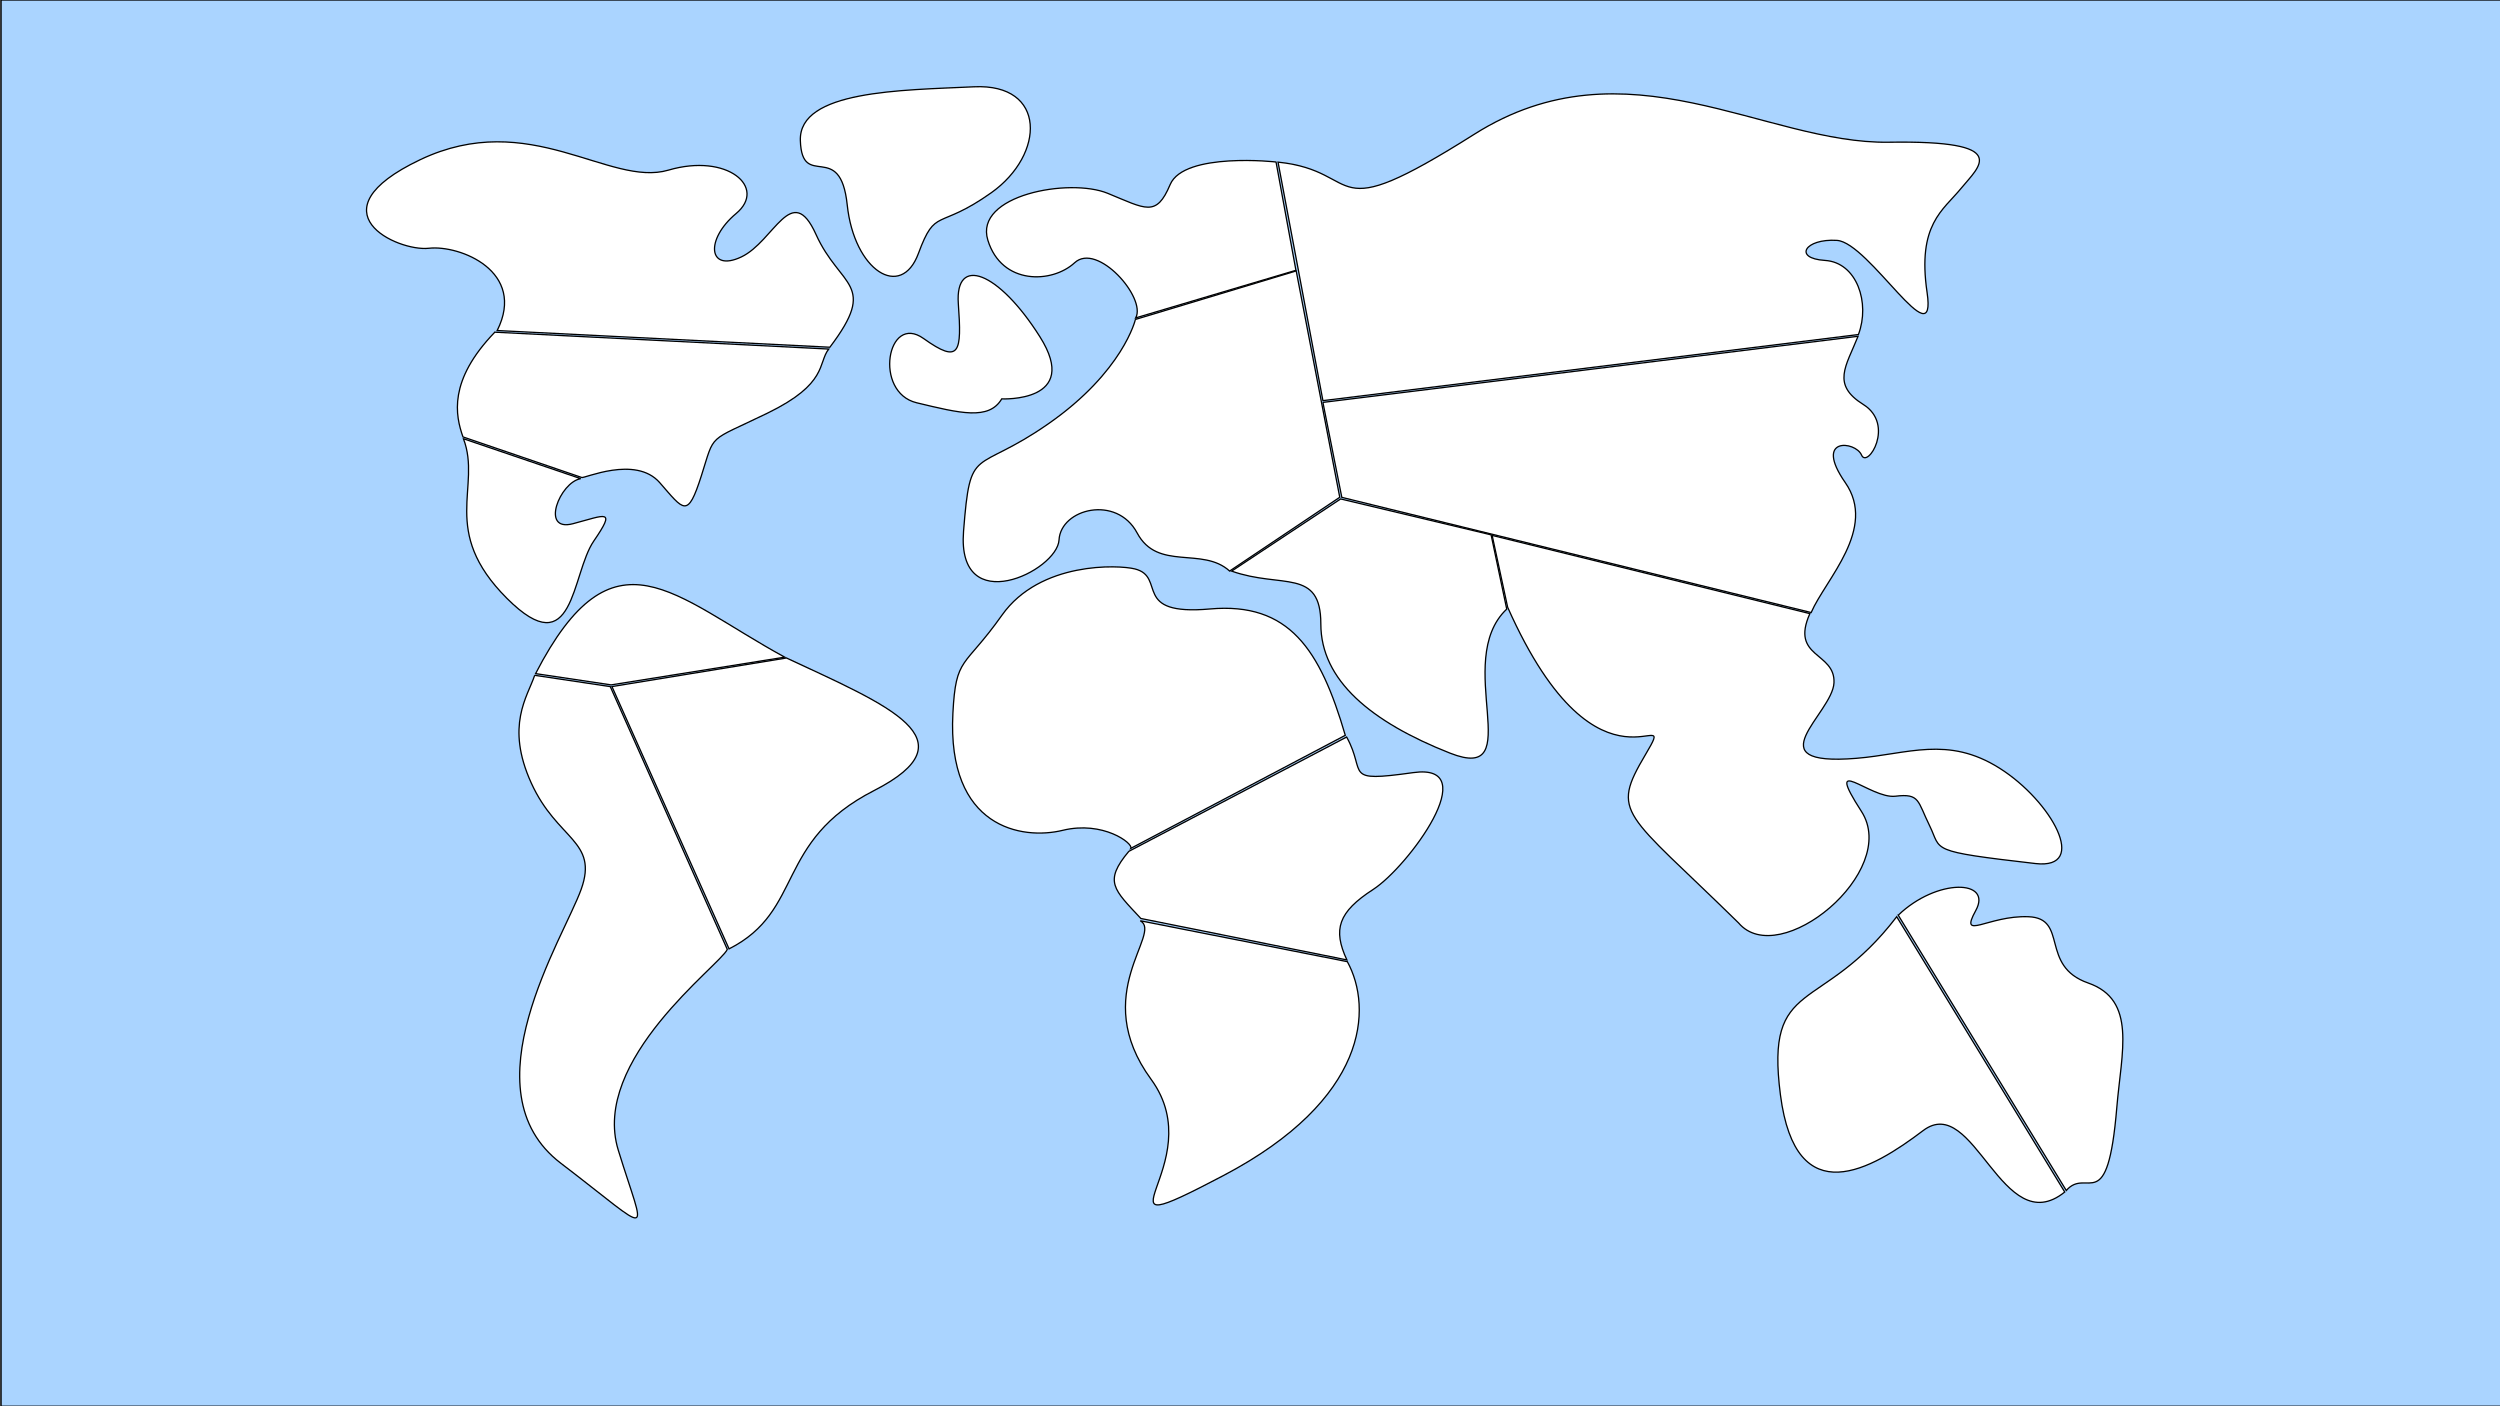 <svg width="1920" height="1080" xmlns="http://www.w3.org/2000/svg" xmlns:xlink="http://www.w3.org/1999/xlink">
 <rect width="100%" height="100%" fill="#808080" stroke="none"/>
 <g>
  <rect id="svg_49" height="1080" width="1920" y="0" x="0.82" stroke="#000" fill="#aad4ff"/>
  <path id="svg_2" d="m586.667,610.667" opacity="NaN" stroke="#000" fill="#fff"/>
  <path id="svg_11" d="m559.93,728.737l-89.944,-201.445l134.014,-21.959c78.445,36.667 143.731,62.702 67.263,101.825c-76.468,39.123 -53.462,92.211 -111.333,121.579z" opacity="NaN" stroke="#000" fill="#fff"/>
  <path stroke="#000" id="svg_12" d="m469.334,525.987l-57.999,-8.653c59.778,-115.778 105.54,-59.515 191.318,-12.626l-133.319,21.279z" opacity="NaN" fill="#fff"/>
  <path id="svg_15" d="m465.333,533.333" opacity="NaN" stroke="#000" fill="#fff"/>
  <path id="svg_24" d="m614.667,108c1.333,38.667 30.667,-1.333 36,49.333c5.333,50.667 41.333,73.333 54.667,37.333c13.333,-36 14.667,-17.333 56,-46.667c41.333,-29.333 42.667,-84 -13.333,-81.333c-56,2.667 -134.667,2.667 -133.333,41.333z" opacity="NaN" stroke="#000" fill="#fff"/>
  <path id="svg_25" d="m381.847,253.847c22.667,-45.333 -28.514,-65.847 -52.514,-63.18c-24,2.667 -90.667,-28 -6.667,-68c84,-40 145.333,21.333 190.667,8c45.333,-13.333 76,13.333 52,33.333c-24,20 -21.333,45.333 4,33.333c25.333,-12 38.667,-58.667 57.333,-17.333c18.667,41.333 48,37.333 10.667,86.667l-255.486,-12.82z" opacity="NaN" stroke="#000" fill="#fff"/>
  <path id="svg_26" d="m410.639,518.639l58.041,8.68l89.881,201.838c-5.333,12 -105.06,84.815 -83.726,154.149c21.333,69.333 29.165,66.027 -44.169,10.027c-73.333,-56 2.377,-173.087 15.71,-210.42c13.333,-37.333 -18.377,-37.58 -38.377,-81.58c-20,-44 -2.803,-66.367 2.639,-82.694z" opacity="NaN" stroke="#000" fill="#fff"/>
  <path id="svg_28" d="m380,255.127l256.437,12.95c-8.437,10.872 -0.437,26.59 -47.103,49.256c-46.667,22.667 -40,14.667 -50.667,48c-10.667,33.333 -13.333,26.667 -32,5.333c-18.667,-21.333 -58.667,-2.667 -60,-4l-91.103,-31.115c-5.746,-16.366 -11.563,-43.091 24.437,-80.425z" opacity="NaN" stroke="#000" fill="#fff"/>
  <path id="svg_29" d="m355.935,336.962l90.052,30.655c-16,2.667 -31.32,41.268 -5.987,34.601c25.333,-6.667 33.333,-12 16,13.333c-17.333,25.333 -14.667,96 -66.667,44c-52,-52 -19.239,-85.421 -33.399,-122.59z" opacity="NaN" stroke="#000" fill="#fff"/>
  <path id="svg_30" d="m834.667,497.333" opacity="NaN" stroke="#000" fill="#fff"/>
  <path id="svg_31" d="m769.333,306.346c0,0 61.333,2.988 29.333,-47.679c-32,-50.667 -65.333,-62.667 -62.667,-25.333c2.667,37.333 1.333,46.667 -26.667,26.667c-28,-20 -38.667,41.333 -5.333,49.333c33.333,8 55.457,13.654 65.333,-2.988z" opacity="NaN" stroke="#000" fill="#fff"/>
  <path id="svg_32" d="m995.269,207.59l-15.269,-83.141c1.333,0 -70.667,-8 -81.333,17.333c-10.667,25.333 -18.667,18.667 -48,6.667c-29.333,-12 -102.667,1.333 -92,36c10.667,34.667 49.333,33.333 66.667,17.333c17.333,-16 55.181,26.768 46.925,42.358l123.011,-36.55z" opacity="NaN" stroke="#000" fill="#fff"/>
  <path id="svg_33" d="m872,245.333l123.475,-37.268l33.449,173.832l-84.564,56.667c-20.995,-19.036 -55.282,0.308 -71.026,-29.231c-15.744,-29.538 -58.667,-18.667 -60,5.333c-1.333,24 -78.667,61.333 -73.333,-6.667c5.333,-68 8,-42.667 65.333,-82.667c57.333,-40 66.667,-80 66.667,-80z" opacity="NaN" stroke="#000" fill="#fff"/>
  <path id="svg_34" d="m868.461,651.538l164.716,-86.822c-19.3,-66.058 -43.178,-102.409 -103.947,-97.024c-60.769,5.385 -33.077,-24.615 -57.692,-30.769c-12.308,-3.077 -72.705,-5.917 -102.03,35.538c-29.326,41.455 -35.372,31.1 -37.68,75.331c-4.615,88.462 53.373,97.446 84.326,89.9c30.952,-7.546 54.322,10.037 52.308,13.846z" opacity="NaN" stroke="#000" fill="#fff"/>
  <path id="svg_35" d="m866.923,653.846l167.294,-87.816c15.655,28.214 -3.864,35.023 51.168,27.34c55.032,-7.683 -3.883,72.308 -30.769,89.707c-26.886,17.399 -31.099,30.696 -20.22,54.139l-158.242,-31.831c-20.696,-22.308 -28.755,-28.205 -9.231,-51.539z" opacity="NaN" stroke="#000" fill="#fff"/>
  <path id="svg_36" d="m875.714,707.143c17.619,9.524 -39.762,56.071 8.333,121.786c48.095,65.714 -55.952,132.5 55.476,73.929c111.429,-58.571 114.762,-128.571 95.238,-164.286l-159.048,-31.429z" opacity="NaN" stroke="#000" fill="#fff"/>
  <path id="svg_37" d="m1016.001,307.692l411.27,-50.769c9.14,-24.198 -1.116,-55.385 -25.732,-56.923c-24.615,-1.538 -15.385,-16.923 9.231,-15.385c24.615,1.538 76.923,92.308 69.231,40c-7.692,-52.308 12.308,-63.077 26.154,-80c13.846,-16.923 40,-36.923 -55.385,-35.385c-95.385,1.538 -201.538,-80 -318.462,-6.154c-116.923,73.846 -83.178,28.398 -150.769,21.438l34.462,183.178z" opacity="NaN" stroke="#000" fill="#fff"/>
  <path id="svg_38" d="m1016,309.046l14.518,72.92l360.451,88.46c11.138,-25.662 50.878,-64.334 26.201,-99.78c-24.677,-35.446 7.877,-31.938 12.492,-21.169c4.615,10.769 25.969,-23.446 1.354,-38.831c-24.615,-15.385 -13.27,-29.292 -4.039,-52.369l-410.976,50.769z" opacity="NaN" stroke="#000" fill="#fff"/>
  <path id="svg_39" d="m1145.163,410.763l12,57.019c-42.4,40 17.237,134.619 -43.563,110.619c-60.8,-24 -99.2,-56 -99.2,-99.2c0,-43.2 -30.107,-26.981 -68.507,-40.581l83.707,-55.419l115.563,27.563z" opacity="NaN" stroke="#000" fill="#fff"/>
  <path id="svg_41" d="m1157.89,466.4l-11.915,-55.2l244.003,60.069c-15.278,34.133 19.622,29.331 18.522,53.131c-1.1,23.8 -62.1,64.4 17.1,58c39.6,-3.2 70.2,-17.6 110.1,7.6c39.9,25.2 69.1,78 27.5,73.2c-83.2,-9.6 -71.724,-9.705 -81.19,-28.895c-9.467,-19.19 -7.41,-25.105 -26.41,-22.805c-19,2.3 -55.819,-34.519 -26,11.7c29.819,46.219 -63.2,122.4 -94.4,85.6c-88,-86.4 -98.6,-83.4 -71.4,-129.4c27.2,-46 -34.71,47 -105.91,-113z" opacity="NaN" stroke="#000" fill="#fff"/>
  <path id="svg_42" d="m1456.667,704.048l129.048,211.429c-48.095,38.571 -69.524,-76.905 -108.809,-47.143c-39.286,29.762 -97.619,64.286 -109.524,-27.381c-11.905,-91.667 30.952,-60.714 89.286,-136.905z" opacity="NaN" stroke="#000" fill="#fff"/>
  <path id="svg_43" d="m1457.857,702.857l129.048,211.429c16.191,-18.571 31.667,21.905 38.81,-63.809c3.571,-42.857 15.476,-82.44 -22.024,-95.536c-37.5,-13.095 -14.881,-49.702 -45.833,-50.893c-30.952,-1.19 -53.571,19.048 -40.476,-4.762c13.095,-23.81 -29.762,-25 -59.524,3.571z" opacity="NaN" stroke="#000" fill="#fff"/>
 </g>

</svg>